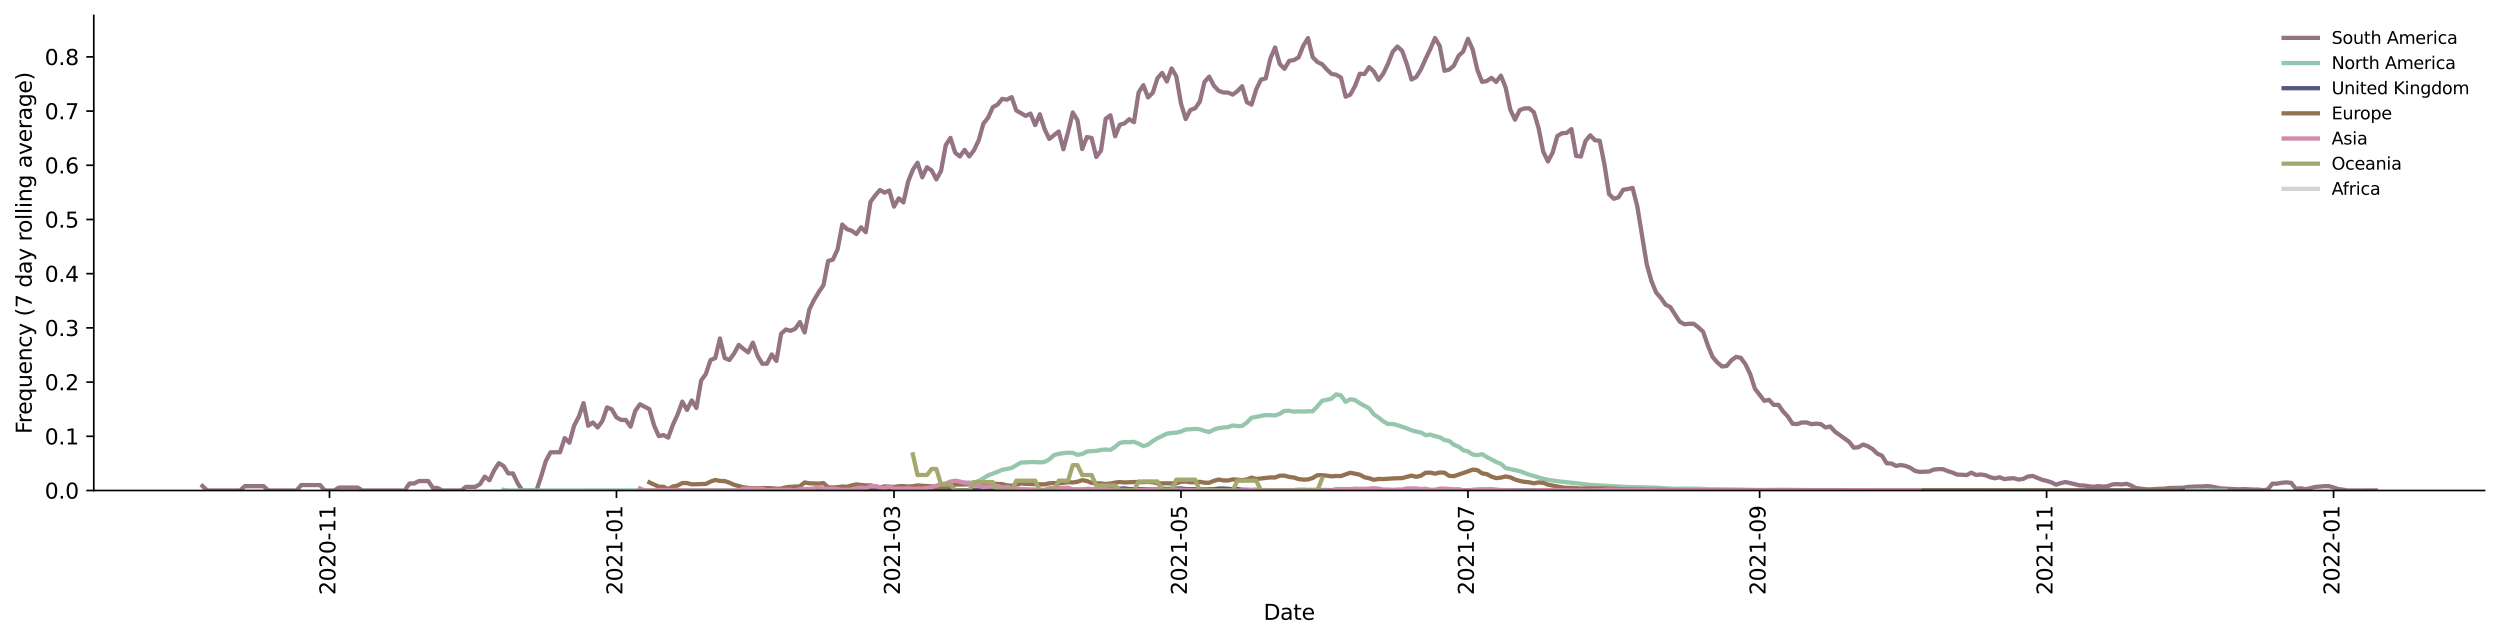 <?xml version="1.0" encoding="utf-8" standalone="no"?>
<!DOCTYPE svg PUBLIC "-//W3C//DTD SVG 1.1//EN"
  "http://www.w3.org/Graphics/SVG/1.1/DTD/svg11.dtd">
<svg xmlns:xlink="http://www.w3.org/1999/xlink" width="1166.981pt" height="298.621pt" viewBox="0 0 1166.981 298.621" xmlns="http://www.w3.org/2000/svg" version="1.1">
 <defs>
  <style type="text/css">*{stroke-linejoin: round; stroke-linecap: butt}</style>
 </defs>
 <g id="figure_1">
  <g id="patch_1">
   <path d="M 0 298.621 
L 1166.981 298.621 
L 1166.981 0 
L 0 0 
z
" style="fill: #ffffff"/>
  </g>
  <g id="axes_1">
   <g id="patch_2">
    <path d="M 43.781 228.96 
L 1159.781 228.96 
L 1159.781 7.2 
L 43.781 7.2 
z
" style="fill: #ffffff"/>
   </g>
   <g id="matplotlib.axis_1">
    <g id="xtick_1">
     <g id="line2d_1">
      <defs>
       <path id="m608a2cc085" d="M 0 0 
L 0 3.5 
" style="stroke: #000000; stroke-width: 0.8"/>
      </defs>
      <g>
       <use xlink:href="#m608a2cc085" x="153.8" y="228.96" style="stroke: #000000; stroke-width: 0.8"/>
      </g>
     </g>
     <g id="text_1">
      <!-- 2020-11 -->
      <g transform="translate(156.56 277.743)rotate(-90)scale(0.1 -0.1)">
       <defs>
        <path id="DejaVuSans-32" d="M 1228 531 
L 3431 531 
L 3431 0 
L 469 0 
L 469 531 
Q 828 903 1448 1529 
Q 2069 2156 2228 2338 
Q 2531 2678 2651 2914 
Q 2772 3150 2772 3378 
Q 2772 3750 2511 3984 
Q 2250 4219 1831 4219 
Q 1534 4219 1204 4116 
Q 875 4013 500 3803 
L 500 4441 
Q 881 4594 1212 4672 
Q 1544 4750 1819 4750 
Q 2544 4750 2975 4387 
Q 3406 4025 3406 3419 
Q 3406 3131 3298 2873 
Q 3191 2616 2906 2266 
Q 2828 2175 2409 1742 
Q 1991 1309 1228 531 
z
" transform="scale(0.016)"/>
        <path id="DejaVuSans-30" d="M 2034 4250 
Q 1547 4250 1301 3770 
Q 1056 3291 1056 2328 
Q 1056 1369 1301 889 
Q 1547 409 2034 409 
Q 2525 409 2770 889 
Q 3016 1369 3016 2328 
Q 3016 3291 2770 3770 
Q 2525 4250 2034 4250 
z
M 2034 4750 
Q 2819 4750 3233 4129 
Q 3647 3509 3647 2328 
Q 3647 1150 3233 529 
Q 2819 -91 2034 -91 
Q 1250 -91 836 529 
Q 422 1150 422 2328 
Q 422 3509 836 4129 
Q 1250 4750 2034 4750 
z
" transform="scale(0.016)"/>
        <path id="DejaVuSans-2d" d="M 313 2009 
L 1997 2009 
L 1997 1497 
L 313 1497 
L 313 2009 
z
" transform="scale(0.016)"/>
        <path id="DejaVuSans-31" d="M 794 531 
L 1825 531 
L 1825 4091 
L 703 3866 
L 703 4441 
L 1819 4666 
L 2450 4666 
L 2450 531 
L 3481 531 
L 3481 0 
L 794 0 
L 794 531 
z
" transform="scale(0.016)"/>
       </defs>
       <use xlink:href="#DejaVuSans-32"/>
       <use xlink:href="#DejaVuSans-30" x="63.623"/>
       <use xlink:href="#DejaVuSans-32" x="127.246"/>
       <use xlink:href="#DejaVuSans-30" x="190.869"/>
       <use xlink:href="#DejaVuSans-2d" x="254.492"/>
       <use xlink:href="#DejaVuSans-31" x="290.576"/>
       <use xlink:href="#DejaVuSans-31" x="354.199"/>
      </g>
     </g>
    </g>
    <g id="xtick_2">
     <g id="line2d_2">
      <g>
       <use xlink:href="#m608a2cc085" x="287.755" y="228.96" style="stroke: #000000; stroke-width: 0.8"/>
      </g>
     </g>
     <g id="text_2">
      <!-- 2021-01 -->
      <g transform="translate(290.515 277.743)rotate(-90)scale(0.1 -0.1)">
       <use xlink:href="#DejaVuSans-32"/>
       <use xlink:href="#DejaVuSans-30" x="63.623"/>
       <use xlink:href="#DejaVuSans-32" x="127.246"/>
       <use xlink:href="#DejaVuSans-31" x="190.869"/>
       <use xlink:href="#DejaVuSans-2d" x="254.492"/>
       <use xlink:href="#DejaVuSans-30" x="290.576"/>
       <use xlink:href="#DejaVuSans-31" x="354.199"/>
      </g>
     </g>
    </g>
    <g id="xtick_3">
     <g id="line2d_3">
      <g>
       <use xlink:href="#m608a2cc085" x="417.318" y="228.96" style="stroke: #000000; stroke-width: 0.8"/>
      </g>
     </g>
     <g id="text_3">
      <!-- 2021-03 -->
      <g transform="translate(420.078 277.743)rotate(-90)scale(0.1 -0.1)">
       <defs>
        <path id="DejaVuSans-33" d="M 2597 2516 
Q 3050 2419 3304 2112 
Q 3559 1806 3559 1356 
Q 3559 666 3084 287 
Q 2609 -91 1734 -91 
Q 1441 -91 1130 -33 
Q 819 25 488 141 
L 488 750 
Q 750 597 1062 519 
Q 1375 441 1716 441 
Q 2309 441 2620 675 
Q 2931 909 2931 1356 
Q 2931 1769 2642 2001 
Q 2353 2234 1838 2234 
L 1294 2234 
L 1294 2753 
L 1863 2753 
Q 2328 2753 2575 2939 
Q 2822 3125 2822 3475 
Q 2822 3834 2567 4026 
Q 2313 4219 1838 4219 
Q 1578 4219 1281 4162 
Q 984 4106 628 3988 
L 628 4550 
Q 988 4650 1302 4700 
Q 1616 4750 1894 4750 
Q 2613 4750 3031 4423 
Q 3450 4097 3450 3541 
Q 3450 3153 3228 2886 
Q 3006 2619 2597 2516 
z
" transform="scale(0.016)"/>
       </defs>
       <use xlink:href="#DejaVuSans-32"/>
       <use xlink:href="#DejaVuSans-30" x="63.623"/>
       <use xlink:href="#DejaVuSans-32" x="127.246"/>
       <use xlink:href="#DejaVuSans-31" x="190.869"/>
       <use xlink:href="#DejaVuSans-2d" x="254.492"/>
       <use xlink:href="#DejaVuSans-30" x="290.576"/>
       <use xlink:href="#DejaVuSans-33" x="354.199"/>
      </g>
     </g>
    </g>
    <g id="xtick_4">
     <g id="line2d_4">
      <g>
       <use xlink:href="#m608a2cc085" x="551.274" y="228.96" style="stroke: #000000; stroke-width: 0.8"/>
      </g>
     </g>
     <g id="text_4">
      <!-- 2021-05 -->
      <g transform="translate(554.033 277.743)rotate(-90)scale(0.1 -0.1)">
       <defs>
        <path id="DejaVuSans-35" d="M 691 4666 
L 3169 4666 
L 3169 4134 
L 1269 4134 
L 1269 2991 
Q 1406 3038 1543 3061 
Q 1681 3084 1819 3084 
Q 2600 3084 3056 2656 
Q 3513 2228 3513 1497 
Q 3513 744 3044 326 
Q 2575 -91 1722 -91 
Q 1428 -91 1123 -41 
Q 819 9 494 109 
L 494 744 
Q 775 591 1075 516 
Q 1375 441 1709 441 
Q 2250 441 2565 725 
Q 2881 1009 2881 1497 
Q 2881 1984 2565 2268 
Q 2250 2553 1709 2553 
Q 1456 2553 1204 2497 
Q 953 2441 691 2322 
L 691 4666 
z
" transform="scale(0.016)"/>
       </defs>
       <use xlink:href="#DejaVuSans-32"/>
       <use xlink:href="#DejaVuSans-30" x="63.623"/>
       <use xlink:href="#DejaVuSans-32" x="127.246"/>
       <use xlink:href="#DejaVuSans-31" x="190.869"/>
       <use xlink:href="#DejaVuSans-2d" x="254.492"/>
       <use xlink:href="#DejaVuSans-30" x="290.576"/>
       <use xlink:href="#DejaVuSans-35" x="354.199"/>
      </g>
     </g>
    </g>
    <g id="xtick_5">
     <g id="line2d_5">
      <g>
       <use xlink:href="#m608a2cc085" x="685.229" y="228.96" style="stroke: #000000; stroke-width: 0.8"/>
      </g>
     </g>
     <g id="text_5">
      <!-- 2021-07 -->
      <g transform="translate(687.988 277.743)rotate(-90)scale(0.1 -0.1)">
       <defs>
        <path id="DejaVuSans-37" d="M 525 4666 
L 3525 4666 
L 3525 4397 
L 1831 0 
L 1172 0 
L 2766 4134 
L 525 4134 
L 525 4666 
z
" transform="scale(0.016)"/>
       </defs>
       <use xlink:href="#DejaVuSans-32"/>
       <use xlink:href="#DejaVuSans-30" x="63.623"/>
       <use xlink:href="#DejaVuSans-32" x="127.246"/>
       <use xlink:href="#DejaVuSans-31" x="190.869"/>
       <use xlink:href="#DejaVuSans-2d" x="254.492"/>
       <use xlink:href="#DejaVuSans-30" x="290.576"/>
       <use xlink:href="#DejaVuSans-37" x="354.199"/>
      </g>
     </g>
    </g>
    <g id="xtick_6">
     <g id="line2d_6">
      <g>
       <use xlink:href="#m608a2cc085" x="821.38" y="228.96" style="stroke: #000000; stroke-width: 0.8"/>
      </g>
     </g>
     <g id="text_6">
      <!-- 2021-09 -->
      <g transform="translate(824.139 277.743)rotate(-90)scale(0.1 -0.1)">
       <defs>
        <path id="DejaVuSans-39" d="M 703 97 
L 703 672 
Q 941 559 1184 500 
Q 1428 441 1663 441 
Q 2288 441 2617 861 
Q 2947 1281 2994 2138 
Q 2813 1869 2534 1725 
Q 2256 1581 1919 1581 
Q 1219 1581 811 2004 
Q 403 2428 403 3163 
Q 403 3881 828 4315 
Q 1253 4750 1959 4750 
Q 2769 4750 3195 4129 
Q 3622 3509 3622 2328 
Q 3622 1225 3098 567 
Q 2575 -91 1691 -91 
Q 1453 -91 1209 -44 
Q 966 3 703 97 
z
M 1959 2075 
Q 2384 2075 2632 2365 
Q 2881 2656 2881 3163 
Q 2881 3666 2632 3958 
Q 2384 4250 1959 4250 
Q 1534 4250 1286 3958 
Q 1038 3666 1038 3163 
Q 1038 2656 1286 2365 
Q 1534 2075 1959 2075 
z
" transform="scale(0.016)"/>
       </defs>
       <use xlink:href="#DejaVuSans-32"/>
       <use xlink:href="#DejaVuSans-30" x="63.623"/>
       <use xlink:href="#DejaVuSans-32" x="127.246"/>
       <use xlink:href="#DejaVuSans-31" x="190.869"/>
       <use xlink:href="#DejaVuSans-2d" x="254.492"/>
       <use xlink:href="#DejaVuSans-30" x="290.576"/>
       <use xlink:href="#DejaVuSans-39" x="354.199"/>
      </g>
     </g>
    </g>
    <g id="xtick_7">
     <g id="line2d_7">
      <g>
       <use xlink:href="#m608a2cc085" x="955.335" y="228.96" style="stroke: #000000; stroke-width: 0.8"/>
      </g>
     </g>
     <g id="text_7">
      <!-- 2021-11 -->
      <g transform="translate(958.094 277.743)rotate(-90)scale(0.1 -0.1)">
       <use xlink:href="#DejaVuSans-32"/>
       <use xlink:href="#DejaVuSans-30" x="63.623"/>
       <use xlink:href="#DejaVuSans-32" x="127.246"/>
       <use xlink:href="#DejaVuSans-31" x="190.869"/>
       <use xlink:href="#DejaVuSans-2d" x="254.492"/>
       <use xlink:href="#DejaVuSans-31" x="290.576"/>
       <use xlink:href="#DejaVuSans-31" x="354.199"/>
      </g>
     </g>
    </g>
    <g id="xtick_8">
     <g id="line2d_8">
      <g>
       <use xlink:href="#m608a2cc085" x="1089.29" y="228.96" style="stroke: #000000; stroke-width: 0.8"/>
      </g>
     </g>
     <g id="text_8">
      <!-- 2022-01 -->
      <g transform="translate(1092.049 277.743)rotate(-90)scale(0.1 -0.1)">
       <use xlink:href="#DejaVuSans-32"/>
       <use xlink:href="#DejaVuSans-30" x="63.623"/>
       <use xlink:href="#DejaVuSans-32" x="127.246"/>
       <use xlink:href="#DejaVuSans-32" x="190.869"/>
       <use xlink:href="#DejaVuSans-2d" x="254.492"/>
       <use xlink:href="#DejaVuSans-30" x="290.576"/>
       <use xlink:href="#DejaVuSans-31" x="354.199"/>
      </g>
     </g>
    </g>
    <g id="text_9">
     <!-- Date -->
     <g transform="translate(589.83 289.341)scale(0.1 -0.1)">
      <defs>
       <path id="DejaVuSans-44" d="M 1259 4147 
L 1259 519 
L 2022 519 
Q 2988 519 3436 956 
Q 3884 1394 3884 2338 
Q 3884 3275 3436 3711 
Q 2988 4147 2022 4147 
L 1259 4147 
z
M 628 4666 
L 1925 4666 
Q 3281 4666 3915 4102 
Q 4550 3538 4550 2338 
Q 4550 1131 3912 565 
Q 3275 0 1925 0 
L 628 0 
L 628 4666 
z
" transform="scale(0.016)"/>
       <path id="DejaVuSans-61" d="M 2194 1759 
Q 1497 1759 1228 1600 
Q 959 1441 959 1056 
Q 959 750 1161 570 
Q 1363 391 1709 391 
Q 2188 391 2477 730 
Q 2766 1069 2766 1631 
L 2766 1759 
L 2194 1759 
z
M 3341 1997 
L 3341 0 
L 2766 0 
L 2766 531 
Q 2569 213 2275 61 
Q 1981 -91 1556 -91 
Q 1019 -91 701 211 
Q 384 513 384 1019 
Q 384 1609 779 1909 
Q 1175 2209 1959 2209 
L 2766 2209 
L 2766 2266 
Q 2766 2663 2505 2880 
Q 2244 3097 1772 3097 
Q 1472 3097 1187 3025 
Q 903 2953 641 2809 
L 641 3341 
Q 956 3463 1253 3523 
Q 1550 3584 1831 3584 
Q 2591 3584 2966 3190 
Q 3341 2797 3341 1997 
z
" transform="scale(0.016)"/>
       <path id="DejaVuSans-74" d="M 1172 4494 
L 1172 3500 
L 2356 3500 
L 2356 3053 
L 1172 3053 
L 1172 1153 
Q 1172 725 1289 603 
Q 1406 481 1766 481 
L 2356 481 
L 2356 0 
L 1766 0 
Q 1100 0 847 248 
Q 594 497 594 1153 
L 594 3053 
L 172 3053 
L 172 3500 
L 594 3500 
L 594 4494 
L 1172 4494 
z
" transform="scale(0.016)"/>
       <path id="DejaVuSans-65" d="M 3597 1894 
L 3597 1613 
L 953 1613 
Q 991 1019 1311 708 
Q 1631 397 2203 397 
Q 2534 397 2845 478 
Q 3156 559 3463 722 
L 3463 178 
Q 3153 47 2828 -22 
Q 2503 -91 2169 -91 
Q 1331 -91 842 396 
Q 353 884 353 1716 
Q 353 2575 817 3079 
Q 1281 3584 2069 3584 
Q 2775 3584 3186 3129 
Q 3597 2675 3597 1894 
z
M 3022 2063 
Q 3016 2534 2758 2815 
Q 2500 3097 2075 3097 
Q 1594 3097 1305 2825 
Q 1016 2553 972 2059 
L 3022 2063 
z
" transform="scale(0.016)"/>
      </defs>
      <use xlink:href="#DejaVuSans-44"/>
      <use xlink:href="#DejaVuSans-61" x="77.002"/>
      <use xlink:href="#DejaVuSans-74" x="138.281"/>
      <use xlink:href="#DejaVuSans-65" x="177.49"/>
     </g>
    </g>
   </g>
   <g id="matplotlib.axis_2">
    <g id="ytick_1">
     <g id="line2d_9">
      <defs>
       <path id="m813e0d3fd2" d="M 0 0 
L -3.5 0 
" style="stroke: #000000; stroke-width: 0.8"/>
      </defs>
      <g>
       <use xlink:href="#m813e0d3fd2" x="43.781" y="228.96" style="stroke: #000000; stroke-width: 0.8"/>
      </g>
     </g>
     <g id="text_10">
      <!-- 0.0 -->
      <g transform="translate(20.878 232.759)scale(0.1 -0.1)">
       <defs>
        <path id="DejaVuSans-2e" d="M 684 794 
L 1344 794 
L 1344 0 
L 684 0 
L 684 794 
z
" transform="scale(0.016)"/>
       </defs>
       <use xlink:href="#DejaVuSans-30"/>
       <use xlink:href="#DejaVuSans-2e" x="63.623"/>
       <use xlink:href="#DejaVuSans-30" x="95.41"/>
      </g>
     </g>
    </g>
    <g id="ytick_2">
     <g id="line2d_10">
      <g>
       <use xlink:href="#m813e0d3fd2" x="43.781" y="203.658" style="stroke: #000000; stroke-width: 0.8"/>
      </g>
     </g>
     <g id="text_11">
      <!-- 0.1 -->
      <g transform="translate(20.878 207.458)scale(0.1 -0.1)">
       <use xlink:href="#DejaVuSans-30"/>
       <use xlink:href="#DejaVuSans-2e" x="63.623"/>
       <use xlink:href="#DejaVuSans-31" x="95.41"/>
      </g>
     </g>
    </g>
    <g id="ytick_3">
     <g id="line2d_11">
      <g>
       <use xlink:href="#m813e0d3fd2" x="43.781" y="178.357" style="stroke: #000000; stroke-width: 0.8"/>
      </g>
     </g>
     <g id="text_12">
      <!-- 0.2 -->
      <g transform="translate(20.878 182.156)scale(0.1 -0.1)">
       <use xlink:href="#DejaVuSans-30"/>
       <use xlink:href="#DejaVuSans-2e" x="63.623"/>
       <use xlink:href="#DejaVuSans-32" x="95.41"/>
      </g>
     </g>
    </g>
    <g id="ytick_4">
     <g id="line2d_12">
      <g>
       <use xlink:href="#m813e0d3fd2" x="43.781" y="153.055" style="stroke: #000000; stroke-width: 0.8"/>
      </g>
     </g>
     <g id="text_13">
      <!-- 0.3 -->
      <g transform="translate(20.878 156.854)scale(0.1 -0.1)">
       <use xlink:href="#DejaVuSans-30"/>
       <use xlink:href="#DejaVuSans-2e" x="63.623"/>
       <use xlink:href="#DejaVuSans-33" x="95.41"/>
      </g>
     </g>
    </g>
    <g id="ytick_5">
     <g id="line2d_13">
      <g>
       <use xlink:href="#m813e0d3fd2" x="43.781" y="127.754" style="stroke: #000000; stroke-width: 0.8"/>
      </g>
     </g>
     <g id="text_14">
      <!-- 0.4 -->
      <g transform="translate(20.878 131.553)scale(0.1 -0.1)">
       <defs>
        <path id="DejaVuSans-34" d="M 2419 4116 
L 825 1625 
L 2419 1625 
L 2419 4116 
z
M 2253 4666 
L 3047 4666 
L 3047 1625 
L 3713 1625 
L 3713 1100 
L 3047 1100 
L 3047 0 
L 2419 0 
L 2419 1100 
L 313 1100 
L 313 1709 
L 2253 4666 
z
" transform="scale(0.016)"/>
       </defs>
       <use xlink:href="#DejaVuSans-30"/>
       <use xlink:href="#DejaVuSans-2e" x="63.623"/>
       <use xlink:href="#DejaVuSans-34" x="95.41"/>
      </g>
     </g>
    </g>
    <g id="ytick_6">
     <g id="line2d_14">
      <g>
       <use xlink:href="#m813e0d3fd2" x="43.781" y="102.452" style="stroke: #000000; stroke-width: 0.8"/>
      </g>
     </g>
     <g id="text_15">
      <!-- 0.5 -->
      <g transform="translate(20.878 106.251)scale(0.1 -0.1)">
       <use xlink:href="#DejaVuSans-30"/>
       <use xlink:href="#DejaVuSans-2e" x="63.623"/>
       <use xlink:href="#DejaVuSans-35" x="95.41"/>
      </g>
     </g>
    </g>
    <g id="ytick_7">
     <g id="line2d_15">
      <g>
       <use xlink:href="#m813e0d3fd2" x="43.781" y="77.15" style="stroke: #000000; stroke-width: 0.8"/>
      </g>
     </g>
     <g id="text_16">
      <!-- 0.6 -->
      <g transform="translate(20.878 80.95)scale(0.1 -0.1)">
       <defs>
        <path id="DejaVuSans-36" d="M 2113 2584 
Q 1688 2584 1439 2293 
Q 1191 2003 1191 1497 
Q 1191 994 1439 701 
Q 1688 409 2113 409 
Q 2538 409 2786 701 
Q 3034 994 3034 1497 
Q 3034 2003 2786 2293 
Q 2538 2584 2113 2584 
z
M 3366 4563 
L 3366 3988 
Q 3128 4100 2886 4159 
Q 2644 4219 2406 4219 
Q 1781 4219 1451 3797 
Q 1122 3375 1075 2522 
Q 1259 2794 1537 2939 
Q 1816 3084 2150 3084 
Q 2853 3084 3261 2657 
Q 3669 2231 3669 1497 
Q 3669 778 3244 343 
Q 2819 -91 2113 -91 
Q 1303 -91 875 529 
Q 447 1150 447 2328 
Q 447 3434 972 4092 
Q 1497 4750 2381 4750 
Q 2619 4750 2861 4703 
Q 3103 4656 3366 4563 
z
" transform="scale(0.016)"/>
       </defs>
       <use xlink:href="#DejaVuSans-30"/>
       <use xlink:href="#DejaVuSans-2e" x="63.623"/>
       <use xlink:href="#DejaVuSans-36" x="95.41"/>
      </g>
     </g>
    </g>
    <g id="ytick_8">
     <g id="line2d_16">
      <g>
       <use xlink:href="#m813e0d3fd2" x="43.781" y="51.849" style="stroke: #000000; stroke-width: 0.8"/>
      </g>
     </g>
     <g id="text_17">
      <!-- 0.7 -->
      <g transform="translate(20.878 55.648)scale(0.1 -0.1)">
       <use xlink:href="#DejaVuSans-30"/>
       <use xlink:href="#DejaVuSans-2e" x="63.623"/>
       <use xlink:href="#DejaVuSans-37" x="95.41"/>
      </g>
     </g>
    </g>
    <g id="ytick_9">
     <g id="line2d_17">
      <g>
       <use xlink:href="#m813e0d3fd2" x="43.781" y="26.547" style="stroke: #000000; stroke-width: 0.8"/>
      </g>
     </g>
     <g id="text_18">
      <!-- 0.8 -->
      <g transform="translate(20.878 30.346)scale(0.1 -0.1)">
       <defs>
        <path id="DejaVuSans-38" d="M 2034 2216 
Q 1584 2216 1326 1975 
Q 1069 1734 1069 1313 
Q 1069 891 1326 650 
Q 1584 409 2034 409 
Q 2484 409 2743 651 
Q 3003 894 3003 1313 
Q 3003 1734 2745 1975 
Q 2488 2216 2034 2216 
z
M 1403 2484 
Q 997 2584 770 2862 
Q 544 3141 544 3541 
Q 544 4100 942 4425 
Q 1341 4750 2034 4750 
Q 2731 4750 3128 4425 
Q 3525 4100 3525 3541 
Q 3525 3141 3298 2862 
Q 3072 2584 2669 2484 
Q 3125 2378 3379 2068 
Q 3634 1759 3634 1313 
Q 3634 634 3220 271 
Q 2806 -91 2034 -91 
Q 1263 -91 848 271 
Q 434 634 434 1313 
Q 434 1759 690 2068 
Q 947 2378 1403 2484 
z
M 1172 3481 
Q 1172 3119 1398 2916 
Q 1625 2713 2034 2713 
Q 2441 2713 2670 2916 
Q 2900 3119 2900 3481 
Q 2900 3844 2670 4047 
Q 2441 4250 2034 4250 
Q 1625 4250 1398 4047 
Q 1172 3844 1172 3481 
z
" transform="scale(0.016)"/>
       </defs>
       <use xlink:href="#DejaVuSans-30"/>
       <use xlink:href="#DejaVuSans-2e" x="63.623"/>
       <use xlink:href="#DejaVuSans-38" x="95.41"/>
      </g>
     </g>
    </g>
    <g id="text_19">
     <!-- Frequency (7 day rolling average) -->
     <g transform="translate(14.798 202.529)rotate(-90)scale(0.1 -0.1)">
      <defs>
       <path id="DejaVuSans-46" d="M 628 4666 
L 3309 4666 
L 3309 4134 
L 1259 4134 
L 1259 2759 
L 3109 2759 
L 3109 2228 
L 1259 2228 
L 1259 0 
L 628 0 
L 628 4666 
z
" transform="scale(0.016)"/>
       <path id="DejaVuSans-72" d="M 2631 2963 
Q 2534 3019 2420 3045 
Q 2306 3072 2169 3072 
Q 1681 3072 1420 2755 
Q 1159 2438 1159 1844 
L 1159 0 
L 581 0 
L 581 3500 
L 1159 3500 
L 1159 2956 
Q 1341 3275 1631 3429 
Q 1922 3584 2338 3584 
Q 2397 3584 2469 3576 
Q 2541 3569 2628 3553 
L 2631 2963 
z
" transform="scale(0.016)"/>
       <path id="DejaVuSans-71" d="M 947 1747 
Q 947 1113 1208 752 
Q 1469 391 1925 391 
Q 2381 391 2643 752 
Q 2906 1113 2906 1747 
Q 2906 2381 2643 2742 
Q 2381 3103 1925 3103 
Q 1469 3103 1208 2742 
Q 947 2381 947 1747 
z
M 2906 525 
Q 2725 213 2448 61 
Q 2172 -91 1784 -91 
Q 1150 -91 751 415 
Q 353 922 353 1747 
Q 353 2572 751 3078 
Q 1150 3584 1784 3584 
Q 2172 3584 2448 3432 
Q 2725 3281 2906 2969 
L 2906 3500 
L 3481 3500 
L 3481 -1331 
L 2906 -1331 
L 2906 525 
z
" transform="scale(0.016)"/>
       <path id="DejaVuSans-75" d="M 544 1381 
L 544 3500 
L 1119 3500 
L 1119 1403 
Q 1119 906 1312 657 
Q 1506 409 1894 409 
Q 2359 409 2629 706 
Q 2900 1003 2900 1516 
L 2900 3500 
L 3475 3500 
L 3475 0 
L 2900 0 
L 2900 538 
Q 2691 219 2414 64 
Q 2138 -91 1772 -91 
Q 1169 -91 856 284 
Q 544 659 544 1381 
z
M 1991 3584 
L 1991 3584 
z
" transform="scale(0.016)"/>
       <path id="DejaVuSans-6e" d="M 3513 2113 
L 3513 0 
L 2938 0 
L 2938 2094 
Q 2938 2591 2744 2837 
Q 2550 3084 2163 3084 
Q 1697 3084 1428 2787 
Q 1159 2491 1159 1978 
L 1159 0 
L 581 0 
L 581 3500 
L 1159 3500 
L 1159 2956 
Q 1366 3272 1645 3428 
Q 1925 3584 2291 3584 
Q 2894 3584 3203 3211 
Q 3513 2838 3513 2113 
z
" transform="scale(0.016)"/>
       <path id="DejaVuSans-63" d="M 3122 3366 
L 3122 2828 
Q 2878 2963 2633 3030 
Q 2388 3097 2138 3097 
Q 1578 3097 1268 2742 
Q 959 2388 959 1747 
Q 959 1106 1268 751 
Q 1578 397 2138 397 
Q 2388 397 2633 464 
Q 2878 531 3122 666 
L 3122 134 
Q 2881 22 2623 -34 
Q 2366 -91 2075 -91 
Q 1284 -91 818 406 
Q 353 903 353 1747 
Q 353 2603 823 3093 
Q 1294 3584 2113 3584 
Q 2378 3584 2631 3529 
Q 2884 3475 3122 3366 
z
" transform="scale(0.016)"/>
       <path id="DejaVuSans-79" d="M 2059 -325 
Q 1816 -950 1584 -1140 
Q 1353 -1331 966 -1331 
L 506 -1331 
L 506 -850 
L 844 -850 
Q 1081 -850 1212 -737 
Q 1344 -625 1503 -206 
L 1606 56 
L 191 3500 
L 800 3500 
L 1894 763 
L 2988 3500 
L 3597 3500 
L 2059 -325 
z
" transform="scale(0.016)"/>
       <path id="DejaVuSans-20" transform="scale(0.016)"/>
       <path id="DejaVuSans-28" d="M 1984 4856 
Q 1566 4138 1362 3434 
Q 1159 2731 1159 2009 
Q 1159 1288 1364 580 
Q 1569 -128 1984 -844 
L 1484 -844 
Q 1016 -109 783 600 
Q 550 1309 550 2009 
Q 550 2706 781 3412 
Q 1013 4119 1484 4856 
L 1984 4856 
z
" transform="scale(0.016)"/>
       <path id="DejaVuSans-64" d="M 2906 2969 
L 2906 4863 
L 3481 4863 
L 3481 0 
L 2906 0 
L 2906 525 
Q 2725 213 2448 61 
Q 2172 -91 1784 -91 
Q 1150 -91 751 415 
Q 353 922 353 1747 
Q 353 2572 751 3078 
Q 1150 3584 1784 3584 
Q 2172 3584 2448 3432 
Q 2725 3281 2906 2969 
z
M 947 1747 
Q 947 1113 1208 752 
Q 1469 391 1925 391 
Q 2381 391 2643 752 
Q 2906 1113 2906 1747 
Q 2906 2381 2643 2742 
Q 2381 3103 1925 3103 
Q 1469 3103 1208 2742 
Q 947 2381 947 1747 
z
" transform="scale(0.016)"/>
       <path id="DejaVuSans-6f" d="M 1959 3097 
Q 1497 3097 1228 2736 
Q 959 2375 959 1747 
Q 959 1119 1226 758 
Q 1494 397 1959 397 
Q 2419 397 2687 759 
Q 2956 1122 2956 1747 
Q 2956 2369 2687 2733 
Q 2419 3097 1959 3097 
z
M 1959 3584 
Q 2709 3584 3137 3096 
Q 3566 2609 3566 1747 
Q 3566 888 3137 398 
Q 2709 -91 1959 -91 
Q 1206 -91 779 398 
Q 353 888 353 1747 
Q 353 2609 779 3096 
Q 1206 3584 1959 3584 
z
" transform="scale(0.016)"/>
       <path id="DejaVuSans-6c" d="M 603 4863 
L 1178 4863 
L 1178 0 
L 603 0 
L 603 4863 
z
" transform="scale(0.016)"/>
       <path id="DejaVuSans-69" d="M 603 3500 
L 1178 3500 
L 1178 0 
L 603 0 
L 603 3500 
z
M 603 4863 
L 1178 4863 
L 1178 4134 
L 603 4134 
L 603 4863 
z
" transform="scale(0.016)"/>
       <path id="DejaVuSans-67" d="M 2906 1791 
Q 2906 2416 2648 2759 
Q 2391 3103 1925 3103 
Q 1463 3103 1205 2759 
Q 947 2416 947 1791 
Q 947 1169 1205 825 
Q 1463 481 1925 481 
Q 2391 481 2648 825 
Q 2906 1169 2906 1791 
z
M 3481 434 
Q 3481 -459 3084 -895 
Q 2688 -1331 1869 -1331 
Q 1566 -1331 1297 -1286 
Q 1028 -1241 775 -1147 
L 775 -588 
Q 1028 -725 1275 -790 
Q 1522 -856 1778 -856 
Q 2344 -856 2625 -561 
Q 2906 -266 2906 331 
L 2906 616 
Q 2728 306 2450 153 
Q 2172 0 1784 0 
Q 1141 0 747 490 
Q 353 981 353 1791 
Q 353 2603 747 3093 
Q 1141 3584 1784 3584 
Q 2172 3584 2450 3431 
Q 2728 3278 2906 2969 
L 2906 3500 
L 3481 3500 
L 3481 434 
z
" transform="scale(0.016)"/>
       <path id="DejaVuSans-76" d="M 191 3500 
L 800 3500 
L 1894 563 
L 2988 3500 
L 3597 3500 
L 2284 0 
L 1503 0 
L 191 3500 
z
" transform="scale(0.016)"/>
       <path id="DejaVuSans-29" d="M 513 4856 
L 1013 4856 
Q 1481 4119 1714 3412 
Q 1947 2706 1947 2009 
Q 1947 1309 1714 600 
Q 1481 -109 1013 -844 
L 513 -844 
Q 928 -128 1133 580 
Q 1338 1288 1338 2009 
Q 1338 2731 1133 3434 
Q 928 4138 513 4856 
z
" transform="scale(0.016)"/>
      </defs>
      <use xlink:href="#DejaVuSans-46"/>
      <use xlink:href="#DejaVuSans-72" x="50.27"/>
      <use xlink:href="#DejaVuSans-65" x="89.133"/>
      <use xlink:href="#DejaVuSans-71" x="150.656"/>
      <use xlink:href="#DejaVuSans-75" x="214.133"/>
      <use xlink:href="#DejaVuSans-65" x="277.512"/>
      <use xlink:href="#DejaVuSans-6e" x="339.035"/>
      <use xlink:href="#DejaVuSans-63" x="402.414"/>
      <use xlink:href="#DejaVuSans-79" x="457.395"/>
      <use xlink:href="#DejaVuSans-20" x="516.574"/>
      <use xlink:href="#DejaVuSans-28" x="548.361"/>
      <use xlink:href="#DejaVuSans-37" x="587.375"/>
      <use xlink:href="#DejaVuSans-20" x="650.998"/>
      <use xlink:href="#DejaVuSans-64" x="682.785"/>
      <use xlink:href="#DejaVuSans-61" x="746.262"/>
      <use xlink:href="#DejaVuSans-79" x="807.541"/>
      <use xlink:href="#DejaVuSans-20" x="866.721"/>
      <use xlink:href="#DejaVuSans-72" x="898.508"/>
      <use xlink:href="#DejaVuSans-6f" x="937.371"/>
      <use xlink:href="#DejaVuSans-6c" x="998.553"/>
      <use xlink:href="#DejaVuSans-6c" x="1026.336"/>
      <use xlink:href="#DejaVuSans-69" x="1054.119"/>
      <use xlink:href="#DejaVuSans-6e" x="1081.902"/>
      <use xlink:href="#DejaVuSans-67" x="1145.281"/>
      <use xlink:href="#DejaVuSans-20" x="1208.758"/>
      <use xlink:href="#DejaVuSans-61" x="1240.545"/>
      <use xlink:href="#DejaVuSans-76" x="1301.824"/>
      <use xlink:href="#DejaVuSans-65" x="1361.004"/>
      <use xlink:href="#DejaVuSans-72" x="1422.527"/>
      <use xlink:href="#DejaVuSans-61" x="1463.641"/>
      <use xlink:href="#DejaVuSans-67" x="1524.92"/>
      <use xlink:href="#DejaVuSans-65" x="1588.396"/>
      <use xlink:href="#DejaVuSans-29" x="1649.92"/>
     </g>
    </g>
   </g>
   <g id="line2d_18">
    <path d="M 94.509 226.852 
L 96.705 228.96 
L 112.076 228.96 
L 114.272 226.936 
L 123.056 226.936 
L 125.252 228.96 
L 138.428 228.96 
L 140.624 226.43 
L 149.408 226.43 
L 151.604 228.96 
L 155.996 228.96 
L 158.192 227.592 
L 166.976 227.592 
L 169.172 228.96 
L 188.936 228.96 
L 191.132 225.695 
L 193.328 225.695 
L 195.524 224.545 
L 199.916 224.545 
L 202.112 227.81 
L 204.308 227.81 
L 206.504 228.96 
L 215.288 228.96 
L 217.484 227.273 
L 221.876 227.273 
L 224.072 225.976 
L 226.268 222.486 
L 228.464 224.173 
L 230.66 219.572 
L 232.856 216.199 
L 235.052 217.496 
L 237.248 220.986 
L 239.444 220.986 
L 241.64 225.586 
L 243.836 228.96 
L 250.424 228.96 
L 252.62 222.36 
L 254.815 215.131 
L 257.011 211.114 
L 261.403 211.114 
L 263.599 204.48 
L 265.795 206.649 
L 267.991 198.704 
L 270.187 194.487 
L 272.383 188.162 
L 274.579 198.733 
L 276.775 197.193 
L 278.971 199.539 
L 281.167 196.527 
L 283.363 190.202 
L 285.559 191.058 
L 287.755 194.847 
L 289.951 196.028 
L 292.147 196.028 
L 294.343 199.159 
L 296.539 191.766 
L 298.735 188.71 
L 303.127 191.015 
L 305.323 198.588 
L 307.519 203.571 
L 309.715 203.113 
L 311.911 204.269 
L 314.107 198.263 
L 316.303 193.502 
L 318.499 187.485 
L 320.695 191.372 
L 322.891 186.922 
L 325.087 190.431 
L 327.283 177.613 
L 329.479 174.575 
L 331.675 168.083 
L 333.871 167.164 
L 336.067 157.992 
L 338.263 167.098 
L 340.459 168.05 
L 342.655 165.019 
L 344.851 160.979 
L 347.047 162.876 
L 349.243 164.494 
L 351.439 159.947 
L 353.635 166.11 
L 355.831 169.773 
L 358.027 169.773 
L 360.223 165.454 
L 362.419 168.482 
L 364.615 155.806 
L 366.811 153.797 
L 369.007 154.429 
L 371.203 153.474 
L 373.399 150.337 
L 375.595 155.201 
L 377.791 144.453 
L 379.987 140.012 
L 382.183 136.376 
L 384.379 133.112 
L 386.575 121.818 
L 388.771 121.18 
L 390.967 116.437 
L 393.163 104.799 
L 395.359 106.987 
L 397.555 107.689 
L 399.751 109.238 
L 401.947 106.106 
L 404.143 108.389 
L 406.339 94.24 
L 408.534 91.239 
L 410.73 88.717 
L 412.926 89.911 
L 415.122 88.941 
L 417.318 96.459 
L 419.514 92.577 
L 421.71 94.468 
L 423.906 84.779 
L 426.102 79.27 
L 428.298 75.974 
L 430.494 82.743 
L 432.69 78.09 
L 434.886 79.539 
L 437.082 83.735 
L 439.278 79.755 
L 441.474 67.723 
L 443.67 64.374 
L 445.866 71.26 
L 448.062 73.037 
L 450.258 69.98 
L 452.454 73.024 
L 454.65 70.13 
L 456.846 65.485 
L 459.042 57.697 
L 461.238 54.922 
L 463.434 50.031 
L 465.63 48.825 
L 467.826 46.154 
L 470.022 46.523 
L 472.218 45.34 
L 474.414 51.577 
L 478.806 54.096 
L 481.002 53.019 
L 483.198 58.392 
L 485.394 53.337 
L 487.59 60.22 
L 489.786 64.85 
L 494.178 61.37 
L 496.374 69.673 
L 498.57 61.618 
L 500.766 52.486 
L 502.962 56.148 
L 505.158 69.58 
L 507.354 63.975 
L 509.55 64.396 
L 511.746 73.271 
L 513.942 70.254 
L 516.138 55.43 
L 518.334 53.835 
L 520.53 63.614 
L 522.726 58.243 
L 524.922 57.587 
L 527.118 55.651 
L 529.314 57.048 
L 531.51 43.127 
L 533.706 39.761 
L 535.902 45.489 
L 538.098 43.314 
L 540.294 36.492 
L 542.49 34.043 
L 544.686 38.047 
L 546.882 31.955 
L 549.078 35.583 
L 551.274 48.344 
L 553.47 55.55 
L 555.666 51.327 
L 557.862 50.557 
L 560.058 47.46 
L 562.254 38.221 
L 564.449 35.77 
L 566.645 40.022 
L 568.841 42.366 
L 571.037 43.169 
L 573.233 43.222 
L 575.429 44.162 
L 577.625 42.538 
L 579.821 40.257 
L 582.017 47.706 
L 584.213 48.837 
L 586.409 41.654 
L 588.605 37.156 
L 590.801 36.618 
L 592.997 27.323 
L 595.193 22.176 
L 597.389 29.898 
L 599.585 32.133 
L 601.781 28.42 
L 603.977 28.035 
L 606.173 26.777 
L 608.369 21.333 
L 610.565 17.776 
L 612.761 26.701 
L 614.957 28.944 
L 617.153 29.976 
L 619.349 32.424 
L 621.545 34.477 
L 623.741 34.902 
L 625.937 36.24 
L 628.133 45.15 
L 630.329 44.158 
L 632.525 40.122 
L 634.721 34.434 
L 636.917 34.569 
L 639.113 31.318 
L 641.309 33.411 
L 643.505 37.292 
L 645.701 34.388 
L 647.897 29.783 
L 650.093 24.166 
L 652.289 21.736 
L 654.485 23.662 
L 656.681 29.806 
L 658.877 37.114 
L 661.073 35.97 
L 663.269 32.372 
L 665.465 27.465 
L 667.661 22.885 
L 669.857 17.76 
L 672.053 21.49 
L 674.249 33.031 
L 676.445 32.512 
L 678.641 30.657 
L 680.837 26.104 
L 683.033 24.027 
L 685.229 18.105 
L 687.425 23.083 
L 689.621 32.629 
L 691.817 38.206 
L 694.013 37.843 
L 696.209 36.335 
L 698.405 38.256 
L 700.601 35.317 
L 702.797 40.76 
L 704.993 51.155 
L 707.189 55.875 
L 709.385 51.404 
L 711.581 50.602 
L 713.777 50.53 
L 715.973 52.367 
L 718.168 59.647 
L 720.364 70.746 
L 722.56 75.367 
L 724.756 71.249 
L 726.952 63.467 
L 729.148 62.189 
L 731.344 62.055 
L 733.54 60.259 
L 735.736 72.798 
L 737.932 73.065 
L 740.128 65.757 
L 742.324 63.162 
L 744.52 65.478 
L 746.716 65.691 
L 748.912 76.604 
L 751.108 90.609 
L 753.304 92.788 
L 755.5 92.098 
L 757.696 88.553 
L 759.892 88.248 
L 762.088 87.714 
L 764.284 96.376 
L 768.676 123.306 
L 770.872 131.161 
L 773.068 136.547 
L 775.264 139.044 
L 777.46 142.22 
L 779.656 143.311 
L 784.048 150.141 
L 786.244 151.36 
L 788.44 151.131 
L 790.636 151.135 
L 792.832 152.854 
L 795.028 154.873 
L 797.224 161.287 
L 799.42 166.592 
L 801.616 169.182 
L 803.812 171.058 
L 806.008 170.821 
L 808.204 168.199 
L 810.4 166.591 
L 812.596 167.05 
L 814.792 170.076 
L 816.988 174.644 
L 819.184 181.47 
L 823.576 187.109 
L 825.772 186.658 
L 827.968 188.993 
L 830.164 188.964 
L 832.36 192.109 
L 834.556 194.439 
L 836.752 197.812 
L 838.948 197.946 
L 841.144 197.192 
L 843.34 197.194 
L 845.536 198 
L 847.732 197.756 
L 849.928 197.959 
L 852.124 199.528 
L 854.32 199.075 
L 856.516 201.462 
L 863.104 206.179 
L 865.3 208.975 
L 867.496 208.758 
L 869.692 207.518 
L 871.888 208.293 
L 874.083 209.623 
L 876.279 211.731 
L 878.475 212.697 
L 880.671 216.258 
L 882.867 216.365 
L 885.063 217.468 
L 887.259 217.079 
L 889.455 217.464 
L 891.651 218.317 
L 893.847 219.781 
L 896.043 220.283 
L 900.435 220.116 
L 902.631 219.202 
L 904.827 218.982 
L 907.023 219.01 
L 909.219 219.916 
L 911.415 220.585 
L 913.611 221.548 
L 915.807 221.6 
L 918.003 221.779 
L 920.199 220.603 
L 922.395 221.724 
L 924.591 221.481 
L 926.787 221.819 
L 928.983 222.742 
L 931.179 223.278 
L 933.375 222.771 
L 935.571 223.628 
L 937.767 223.367 
L 939.963 223.22 
L 942.159 223.842 
L 944.355 223.569 
L 946.551 222.484 
L 948.747 222.147 
L 953.139 223.936 
L 955.335 224.448 
L 957.531 225.145 
L 959.727 226.236 
L 961.923 225.517 
L 964.119 225.014 
L 968.511 226.004 
L 970.707 226.563 
L 972.903 226.645 
L 975.099 227.017 
L 977.295 227.222 
L 979.491 226.904 
L 981.687 227.159 
L 983.883 226.95 
L 986.079 226.122 
L 988.275 225.984 
L 990.471 226.142 
L 992.667 225.818 
L 994.863 226.665 
L 997.059 227.825 
L 1001.451 228.387 
L 1003.647 228.445 
L 1008.039 228.129 
L 1010.235 228.129 
L 1012.431 227.804 
L 1019.019 227.686 
L 1021.215 227.304 
L 1025.607 227.079 
L 1027.803 227.096 
L 1029.998 226.899 
L 1032.194 227.092 
L 1036.586 227.987 
L 1045.37 228.434 
L 1047.566 228.298 
L 1051.958 228.544 
L 1054.154 228.544 
L 1056.35 228.824 
L 1058.546 228.522 
L 1060.742 225.762 
L 1062.938 225.762 
L 1065.134 225.356 
L 1067.33 225.175 
L 1069.526 225.412 
L 1071.722 228.172 
L 1073.918 227.929 
L 1076.114 228.335 
L 1078.31 227.942 
L 1080.506 227.33 
L 1084.898 226.938 
L 1087.094 226.938 
L 1089.29 227.512 
L 1091.486 228.324 
L 1093.682 228.557 
L 1095.878 228.96 
L 1109.054 228.918 
L 1109.054 228.918 
" clip-path="url(#p7e1a9cc786)" style="fill: none; stroke: #947383; stroke-width: 2; stroke-linecap: square"/>
   </g>
   <g id="line2d_19">
    <path d="M 235.052 228.636 
L 237.248 228.96 
L 369.007 228.861 
L 375.595 228.803 
L 404.143 228.685 
L 406.339 228.507 
L 417.318 228.411 
L 421.71 228.039 
L 423.906 227.935 
L 426.102 227.689 
L 437.082 227.306 
L 443.67 225.735 
L 445.866 225.608 
L 448.062 225.311 
L 454.65 225.234 
L 456.846 224.525 
L 459.042 223.267 
L 461.238 221.876 
L 465.63 220.259 
L 467.826 219.273 
L 470.022 218.926 
L 472.218 218.413 
L 476.61 215.882 
L 478.806 215.857 
L 481.002 215.686 
L 483.198 215.672 
L 485.394 215.845 
L 487.59 215.636 
L 489.786 214.463 
L 491.982 212.467 
L 494.178 211.872 
L 496.374 211.525 
L 498.57 211.309 
L 500.766 211.378 
L 502.962 212.338 
L 505.158 211.909 
L 507.354 210.804 
L 509.55 210.572 
L 511.746 210.474 
L 513.942 210.016 
L 516.138 209.833 
L 518.334 209.995 
L 520.53 208.598 
L 522.726 206.714 
L 524.922 206.348 
L 527.118 206.449 
L 529.314 206.215 
L 531.51 207.108 
L 533.706 208.262 
L 535.902 207.556 
L 538.098 205.895 
L 540.294 204.554 
L 544.686 202.452 
L 546.882 202.091 
L 549.078 201.942 
L 551.274 201.464 
L 553.47 200.49 
L 557.862 200.209 
L 560.058 200.379 
L 562.254 201.136 
L 564.449 201.643 
L 566.645 200.541 
L 568.841 199.828 
L 573.233 199.366 
L 575.429 198.596 
L 577.625 198.915 
L 579.821 198.823 
L 582.017 197.239 
L 584.213 194.995 
L 588.605 194.157 
L 590.801 193.719 
L 595.193 193.902 
L 597.389 193.161 
L 599.585 191.809 
L 601.781 191.744 
L 603.977 192.142 
L 606.173 192.03 
L 608.369 192.135 
L 610.565 191.964 
L 612.761 191.971 
L 614.957 189.659 
L 617.153 187.063 
L 619.349 186.631 
L 621.545 186.08 
L 623.741 184.049 
L 625.937 184.557 
L 628.133 187.568 
L 630.329 186.36 
L 632.525 186.723 
L 634.721 188.25 
L 639.113 190.574 
L 641.309 193.417 
L 643.505 194.92 
L 645.701 196.652 
L 647.897 197.95 
L 650.093 197.911 
L 652.289 198.464 
L 656.681 199.933 
L 658.877 200.864 
L 661.073 201.453 
L 663.269 201.874 
L 665.465 203.137 
L 667.661 202.878 
L 669.857 203.575 
L 672.053 204.094 
L 674.249 205.421 
L 676.445 205.788 
L 678.641 207.612 
L 680.837 208.472 
L 683.033 210.169 
L 685.229 210.706 
L 687.425 212.175 
L 689.621 212.47 
L 691.817 211.997 
L 694.013 213.352 
L 698.405 215.616 
L 700.601 216.497 
L 702.797 218.493 
L 709.385 219.937 
L 713.777 221.568 
L 720.364 223.476 
L 722.56 223.981 
L 726.952 224.62 
L 735.736 225.56 
L 742.324 226.355 
L 746.716 226.624 
L 751.108 226.817 
L 755.5 227.1 
L 759.892 227.327 
L 764.284 227.428 
L 773.068 227.628 
L 777.46 227.932 
L 781.852 228.19 
L 786.244 228.067 
L 792.832 228.142 
L 797.224 228.363 
L 810.4 228.503 
L 821.38 228.735 
L 832.36 228.612 
L 847.732 228.83 
L 854.32 228.842 
L 858.712 228.802 
L 865.3 228.843 
L 869.692 228.924 
L 968.511 228.941 
L 994.863 228.941 
L 1014.627 228.936 
L 1025.607 228.96 
L 1038.782 228.955 
L 1038.782 228.955 
" clip-path="url(#p7e1a9cc786)" style="fill: none; stroke: #96c6ad; stroke-width: 2; stroke-linecap: square"/>
   </g>
   <g id="line2d_20">
    <path d="M 371.203 228.905 
L 377.791 228.96 
L 432.69 228.857 
L 454.65 228.809 
L 463.434 228.907 
L 474.414 228.937 
L 511.746 228.54 
L 513.942 228.638 
L 516.138 228.277 
L 518.334 228.187 
L 520.53 228.215 
L 524.922 227.965 
L 527.118 228.301 
L 540.294 228.486 
L 542.49 228.1 
L 544.686 228.263 
L 551.274 227.986 
L 553.47 228.329 
L 560.058 228.343 
L 562.254 228.492 
L 564.449 228.335 
L 566.645 228.333 
L 568.841 228.063 
L 571.037 228.034 
L 575.429 228.354 
L 577.625 228.26 
L 579.821 228.598 
L 584.213 228.709 
L 586.409 228.649 
L 588.605 228.803 
L 599.585 228.855 
L 601.781 228.917 
L 606.173 228.666 
L 641.309 228.882 
L 645.701 228.829 
L 652.289 228.892 
L 656.681 228.946 
L 1019.019 228.955 
L 1019.019 228.955 
" clip-path="url(#p7e1a9cc786)" style="fill: none; stroke: #525886; stroke-width: 2; stroke-linecap: square"/>
   </g>
   <g id="line2d_21">
    <path d="M 303.127 225.169 
L 307.519 227.215 
L 309.715 227.215 
L 311.911 228.35 
L 314.107 227.101 
L 316.303 226.641 
L 318.499 225.478 
L 320.695 225.478 
L 322.891 226.087 
L 329.479 225.891 
L 331.675 224.799 
L 333.871 224.023 
L 336.067 224.513 
L 338.263 224.565 
L 340.459 225.31 
L 342.655 226.3 
L 347.047 227.474 
L 349.243 227.766 
L 351.439 227.919 
L 355.831 227.817 
L 360.223 227.888 
L 362.419 228.137 
L 364.615 228.081 
L 366.811 227.496 
L 369.007 227.241 
L 373.399 227.022 
L 375.595 225.194 
L 377.791 225.598 
L 382.183 225.755 
L 384.379 225.503 
L 386.575 227.493 
L 388.771 227.564 
L 390.967 227.44 
L 393.163 227.111 
L 395.359 227.236 
L 397.555 226.584 
L 399.751 226.136 
L 404.143 226.596 
L 406.339 226.564 
L 410.73 227.515 
L 412.926 227.045 
L 417.318 227.325 
L 419.514 226.957 
L 421.71 226.915 
L 423.906 227.132 
L 426.102 226.991 
L 428.298 226.611 
L 439.278 227.336 
L 441.474 227.244 
L 445.866 226.205 
L 452.454 226.084 
L 454.65 226.257 
L 456.846 226.562 
L 459.042 225.727 
L 461.238 225.584 
L 465.63 225.913 
L 467.826 225.986 
L 470.022 226.569 
L 472.218 226.772 
L 476.61 225.659 
L 478.806 225.873 
L 487.59 226.134 
L 489.786 225.595 
L 491.982 225.5 
L 494.178 225.643 
L 498.57 225.097 
L 500.766 225.208 
L 502.962 224.885 
L 505.158 224.133 
L 507.354 224.548 
L 509.55 225.412 
L 511.746 225.633 
L 513.942 225.657 
L 516.138 225.948 
L 518.334 225.713 
L 520.53 225.27 
L 522.726 225.007 
L 524.922 225.21 
L 529.314 225.01 
L 533.706 225.061 
L 535.902 224.945 
L 538.098 225.12 
L 540.294 225.603 
L 549.078 225.648 
L 551.274 224.887 
L 553.47 224.777 
L 555.666 225.094 
L 557.862 225.11 
L 560.058 224.917 
L 562.254 225.316 
L 564.449 225.344 
L 566.645 224.447 
L 568.841 223.848 
L 571.037 224.251 
L 573.233 224.275 
L 575.429 223.776 
L 577.625 223.894 
L 579.821 224.167 
L 582.017 223.809 
L 584.213 222.949 
L 586.409 223.591 
L 592.997 222.862 
L 595.193 222.9 
L 597.389 222.043 
L 599.585 222.007 
L 601.781 222.624 
L 603.977 222.912 
L 606.173 223.61 
L 608.369 223.881 
L 610.565 223.803 
L 612.761 223.123 
L 614.957 221.811 
L 617.153 221.841 
L 619.349 222.022 
L 621.545 222.358 
L 623.741 222.182 
L 625.937 222.222 
L 630.329 220.67 
L 634.721 221.578 
L 636.917 222.792 
L 639.113 223.23 
L 641.309 223.989 
L 643.505 223.567 
L 645.701 223.628 
L 650.093 223.323 
L 654.485 223.177 
L 658.877 222.018 
L 661.073 222.59 
L 663.269 222.057 
L 665.465 220.676 
L 667.661 220.61 
L 669.857 221.106 
L 672.053 220.563 
L 674.249 220.64 
L 676.445 222.139 
L 678.641 222.276 
L 685.229 220.051 
L 687.425 219.194 
L 689.621 219.456 
L 691.817 220.966 
L 694.013 221.306 
L 696.209 222.477 
L 698.405 223.193 
L 700.601 222.954 
L 702.797 222.404 
L 704.993 222.814 
L 707.189 223.797 
L 709.385 224.485 
L 711.581 224.911 
L 713.777 225.124 
L 715.973 225.6 
L 718.168 225.186 
L 720.364 225.378 
L 722.56 226.217 
L 729.148 227.511 
L 731.344 227.743 
L 733.54 227.711 
L 737.932 228.046 
L 740.128 227.97 
L 744.52 228.038 
L 748.912 227.95 
L 751.108 228.118 
L 753.304 228.111 
L 757.696 228.406 
L 788.44 228.859 
L 816.988 228.889 
L 869.692 228.786 
L 871.888 228.935 
L 1016.823 228.956 
L 1016.823 228.956 
" clip-path="url(#p7e1a9cc786)" style="fill: none; stroke: #937252; stroke-width: 2; stroke-linecap: square"/>
   </g>
   <g id="line2d_22">
    <path d="M 298.735 228.001 
L 300.931 228.96 
L 305.323 228.96 
L 307.519 228.72 
L 316.303 228.72 
L 318.499 228.96 
L 344.851 228.96 
L 347.047 228.097 
L 355.831 228.097 
L 358.027 228.96 
L 360.223 228.667 
L 369.007 228.667 
L 371.203 228.96 
L 373.399 228.272 
L 377.791 228.272 
L 379.987 227.999 
L 382.183 227.404 
L 384.379 228.093 
L 388.771 228.093 
L 393.163 228.613 
L 397.555 228.613 
L 399.751 227.939 
L 401.947 227.587 
L 404.143 227.934 
L 406.339 226.901 
L 408.534 226.901 
L 410.73 227.465 
L 412.926 227.817 
L 415.122 227.151 
L 417.318 228 
L 421.71 228.111 
L 423.906 227.889 
L 426.102 228.213 
L 428.298 228.072 
L 430.494 228.072 
L 434.886 227.435 
L 439.278 225.981 
L 441.474 225.708 
L 443.67 224.778 
L 445.866 224.387 
L 448.062 224.777 
L 450.258 225.38 
L 452.454 225.653 
L 454.65 226.725 
L 456.846 226.748 
L 459.042 227.416 
L 461.238 227.072 
L 463.434 227.072 
L 465.63 226.826 
L 467.826 227.592 
L 470.022 227.309 
L 472.218 227.955 
L 474.414 227.868 
L 476.61 228.284 
L 487.59 228.66 
L 489.786 227.847 
L 494.178 227.847 
L 498.57 227.646 
L 500.766 228.456 
L 505.158 228.521 
L 507.354 228.14 
L 509.55 228.295 
L 511.746 228.257 
L 513.942 228.375 
L 516.138 228.33 
L 518.334 228.777 
L 520.53 228.609 
L 524.922 228.705 
L 531.51 228.792 
L 533.706 228.759 
L 535.902 228.552 
L 551.274 228.577 
L 553.47 228.721 
L 564.449 228.626 
L 568.841 228.803 
L 575.429 228.96 
L 582.017 228.875 
L 584.213 228.735 
L 597.389 228.805 
L 606.173 228.912 
L 621.545 228.899 
L 623.741 228.288 
L 630.329 228.349 
L 632.525 228.12 
L 636.917 228.198 
L 641.309 227.905 
L 643.505 228.133 
L 645.701 228.499 
L 647.897 228.499 
L 650.093 228.642 
L 652.289 228.521 
L 654.485 228.521 
L 656.681 228.005 
L 661.073 228.005 
L 663.269 228.277 
L 665.465 228.128 
L 667.661 228.611 
L 669.857 228.611 
L 672.053 228.086 
L 674.249 228.086 
L 678.641 228.435 
L 680.837 228.339 
L 683.033 228.864 
L 685.229 228.864 
L 689.621 228.428 
L 696.209 228.316 
L 700.601 228.736 
L 707.189 228.943 
L 713.777 228.96 
L 720.364 228.724 
L 729.148 228.797 
L 733.54 228.904 
L 737.932 228.875 
L 742.324 228.931 
L 748.912 228.677 
L 751.108 228.541 
L 755.5 228.595 
L 762.088 228.705 
L 770.872 228.674 
L 773.068 228.929 
L 795.028 228.944 
L 896.043 228.882 
L 896.043 228.882 
" clip-path="url(#p7e1a9cc786)" style="fill: none; stroke: #d18cad; stroke-width: 2; stroke-linecap: square"/>
   </g>
   <g id="line2d_23">
    <path d="M 426.102 212.092 
L 428.298 221.731 
L 430.494 221.731 
L 432.69 221.731 
L 434.886 218.92 
L 437.082 218.92 
L 439.278 226.149 
L 441.474 226.149 
L 443.67 226.149 
L 445.866 228.96 
L 448.062 228.96 
L 450.258 228.96 
L 452.454 228.96 
L 454.65 225.067 
L 456.846 225.067 
L 459.042 225.067 
L 461.238 225.067 
L 463.434 225.067 
L 465.63 228.96 
L 467.826 228.96 
L 470.022 228.96 
L 472.218 228.96 
L 474.414 224.36 
L 476.61 224.36 
L 478.806 224.36 
L 481.002 224.36 
L 483.198 224.36 
L 485.394 228.96 
L 487.59 228.96 
L 489.786 228.96 
L 491.982 228.96 
L 494.178 224.36 
L 496.374 224.36 
L 498.57 224.36 
L 500.766 217.131 
L 502.962 217.131 
L 505.158 221.731 
L 507.354 221.731 
L 509.55 221.731 
L 511.746 226.66 
L 513.942 226.66 
L 516.138 226.66 
L 518.334 226.66 
L 520.53 226.66 
L 522.726 228.96 
L 524.922 228.96 
L 527.118 228.96 
L 529.314 228.96 
L 531.51 224.743 
L 533.706 224.743 
L 535.902 224.743 
L 538.098 224.743 
L 540.294 224.743 
L 542.49 228.96 
L 544.686 228.96 
L 546.882 228.96 
L 549.078 223.9 
L 551.274 223.9 
L 553.47 223.9 
L 555.666 223.9 
L 557.862 223.9 
L 560.058 228.96 
L 562.254 228.96 
L 564.449 228.96 
L 566.645 228.96 
L 568.841 228.96 
L 571.037 228.96 
L 573.233 228.96 
L 575.429 228.96 
L 577.625 224.36 
L 579.821 224.36 
L 582.017 224.36 
L 584.213 224.36 
L 586.409 224.36 
L 588.605 228.96 
L 590.801 228.96 
L 592.997 228.96 
L 595.193 228.96 
L 597.389 228.96 
L 599.585 228.96 
L 601.781 228.96 
L 603.977 228.96 
L 606.173 228.96 
L 608.369 228.96 
L 610.565 228.96 
L 612.761 228.96 
L 614.957 228.96 
L 617.153 223.337 
" clip-path="url(#p7e1a9cc786)" style="fill: none; stroke: #a4a86f; stroke-width: 2; stroke-linecap: square"/>
   </g>
   <g id="line2d_24">
    <path clip-path="url(#p7e1a9cc786)" style="fill: none; stroke: #d3d3d3; stroke-width: 2; stroke-linecap: square"/>
   </g>
   <g id="patch_3">
    <path d="M 43.781 228.96 
L 43.781 7.2 
" style="fill: none; stroke: #000000; stroke-width: 0.8; stroke-linejoin: miter; stroke-linecap: square"/>
   </g>
   <g id="patch_4">
    <path d="M 43.781 228.96 
L 1159.781 228.96 
" style="fill: none; stroke: #000000; stroke-width: 0.8; stroke-linejoin: miter; stroke-linecap: square"/>
   </g>
   <g id="legend_1">
    <g id="line2d_25">
     <path d="M 1065.97 17.679 
L 1073.97 17.679 
L 1081.97 17.679 
" style="fill: none; stroke: #947383; stroke-width: 2; stroke-linecap: square"/>
    </g>
    <g id="text_20">
     <!-- South America -->
     <g transform="translate(1088.37 20.479)scale(0.08 -0.08)">
      <defs>
       <path id="DejaVuSans-53" d="M 3425 4513 
L 3425 3897 
Q 3066 4069 2747 4153 
Q 2428 4238 2131 4238 
Q 1616 4238 1336 4038 
Q 1056 3838 1056 3469 
Q 1056 3159 1242 3001 
Q 1428 2844 1947 2747 
L 2328 2669 
Q 3034 2534 3370 2195 
Q 3706 1856 3706 1288 
Q 3706 609 3251 259 
Q 2797 -91 1919 -91 
Q 1588 -91 1214 -16 
Q 841 59 441 206 
L 441 856 
Q 825 641 1194 531 
Q 1563 422 1919 422 
Q 2459 422 2753 634 
Q 3047 847 3047 1241 
Q 3047 1584 2836 1778 
Q 2625 1972 2144 2069 
L 1759 2144 
Q 1053 2284 737 2584 
Q 422 2884 422 3419 
Q 422 4038 858 4394 
Q 1294 4750 2059 4750 
Q 2388 4750 2728 4690 
Q 3069 4631 3425 4513 
z
" transform="scale(0.016)"/>
       <path id="DejaVuSans-68" d="M 3513 2113 
L 3513 0 
L 2938 0 
L 2938 2094 
Q 2938 2591 2744 2837 
Q 2550 3084 2163 3084 
Q 1697 3084 1428 2787 
Q 1159 2491 1159 1978 
L 1159 0 
L 581 0 
L 581 4863 
L 1159 4863 
L 1159 2956 
Q 1366 3272 1645 3428 
Q 1925 3584 2291 3584 
Q 2894 3584 3203 3211 
Q 3513 2838 3513 2113 
z
" transform="scale(0.016)"/>
       <path id="DejaVuSans-41" d="M 2188 4044 
L 1331 1722 
L 3047 1722 
L 2188 4044 
z
M 1831 4666 
L 2547 4666 
L 4325 0 
L 3669 0 
L 3244 1197 
L 1141 1197 
L 716 0 
L 50 0 
L 1831 4666 
z
" transform="scale(0.016)"/>
       <path id="DejaVuSans-6d" d="M 3328 2828 
Q 3544 3216 3844 3400 
Q 4144 3584 4550 3584 
Q 5097 3584 5394 3201 
Q 5691 2819 5691 2113 
L 5691 0 
L 5113 0 
L 5113 2094 
Q 5113 2597 4934 2840 
Q 4756 3084 4391 3084 
Q 3944 3084 3684 2787 
Q 3425 2491 3425 1978 
L 3425 0 
L 2847 0 
L 2847 2094 
Q 2847 2600 2669 2842 
Q 2491 3084 2119 3084 
Q 1678 3084 1418 2786 
Q 1159 2488 1159 1978 
L 1159 0 
L 581 0 
L 581 3500 
L 1159 3500 
L 1159 2956 
Q 1356 3278 1631 3431 
Q 1906 3584 2284 3584 
Q 2666 3584 2933 3390 
Q 3200 3197 3328 2828 
z
" transform="scale(0.016)"/>
      </defs>
      <use xlink:href="#DejaVuSans-53"/>
      <use xlink:href="#DejaVuSans-6f" x="63.477"/>
      <use xlink:href="#DejaVuSans-75" x="124.658"/>
      <use xlink:href="#DejaVuSans-74" x="188.037"/>
      <use xlink:href="#DejaVuSans-68" x="227.246"/>
      <use xlink:href="#DejaVuSans-20" x="290.625"/>
      <use xlink:href="#DejaVuSans-41" x="322.412"/>
      <use xlink:href="#DejaVuSans-6d" x="390.82"/>
      <use xlink:href="#DejaVuSans-65" x="488.232"/>
      <use xlink:href="#DejaVuSans-72" x="549.756"/>
      <use xlink:href="#DejaVuSans-69" x="590.869"/>
      <use xlink:href="#DejaVuSans-63" x="618.652"/>
      <use xlink:href="#DejaVuSans-61" x="673.633"/>
     </g>
    </g>
    <g id="line2d_26">
     <path d="M 1065.97 29.421 
L 1073.97 29.421 
L 1081.97 29.421 
" style="fill: none; stroke: #96c6ad; stroke-width: 2; stroke-linecap: square"/>
    </g>
    <g id="text_21">
     <!-- North America -->
     <g transform="translate(1088.37 32.221)scale(0.08 -0.08)">
      <defs>
       <path id="DejaVuSans-4e" d="M 628 4666 
L 1478 4666 
L 3547 763 
L 3547 4666 
L 4159 4666 
L 4159 0 
L 3309 0 
L 1241 3903 
L 1241 0 
L 628 0 
L 628 4666 
z
" transform="scale(0.016)"/>
      </defs>
      <use xlink:href="#DejaVuSans-4e"/>
      <use xlink:href="#DejaVuSans-6f" x="74.805"/>
      <use xlink:href="#DejaVuSans-72" x="135.986"/>
      <use xlink:href="#DejaVuSans-74" x="177.1"/>
      <use xlink:href="#DejaVuSans-68" x="216.309"/>
      <use xlink:href="#DejaVuSans-20" x="279.688"/>
      <use xlink:href="#DejaVuSans-41" x="311.475"/>
      <use xlink:href="#DejaVuSans-6d" x="379.883"/>
      <use xlink:href="#DejaVuSans-65" x="477.295"/>
      <use xlink:href="#DejaVuSans-72" x="538.818"/>
      <use xlink:href="#DejaVuSans-69" x="579.932"/>
      <use xlink:href="#DejaVuSans-63" x="607.715"/>
      <use xlink:href="#DejaVuSans-61" x="662.695"/>
     </g>
    </g>
    <g id="line2d_27">
     <path d="M 1065.97 41.164 
L 1073.97 41.164 
L 1081.97 41.164 
" style="fill: none; stroke: #525886; stroke-width: 2; stroke-linecap: square"/>
    </g>
    <g id="text_22">
     <!-- United Kingdom -->
     <g transform="translate(1088.37 43.964)scale(0.08 -0.08)">
      <defs>
       <path id="DejaVuSans-55" d="M 556 4666 
L 1191 4666 
L 1191 1831 
Q 1191 1081 1462 751 
Q 1734 422 2344 422 
Q 2950 422 3222 751 
Q 3494 1081 3494 1831 
L 3494 4666 
L 4128 4666 
L 4128 1753 
Q 4128 841 3676 375 
Q 3225 -91 2344 -91 
Q 1459 -91 1007 375 
Q 556 841 556 1753 
L 556 4666 
z
" transform="scale(0.016)"/>
       <path id="DejaVuSans-4b" d="M 628 4666 
L 1259 4666 
L 1259 2694 
L 3353 4666 
L 4166 4666 
L 1850 2491 
L 4331 0 
L 3500 0 
L 1259 2247 
L 1259 0 
L 628 0 
L 628 4666 
z
" transform="scale(0.016)"/>
      </defs>
      <use xlink:href="#DejaVuSans-55"/>
      <use xlink:href="#DejaVuSans-6e" x="73.193"/>
      <use xlink:href="#DejaVuSans-69" x="136.572"/>
      <use xlink:href="#DejaVuSans-74" x="164.355"/>
      <use xlink:href="#DejaVuSans-65" x="203.564"/>
      <use xlink:href="#DejaVuSans-64" x="265.088"/>
      <use xlink:href="#DejaVuSans-20" x="328.564"/>
      <use xlink:href="#DejaVuSans-4b" x="360.352"/>
      <use xlink:href="#DejaVuSans-69" x="425.928"/>
      <use xlink:href="#DejaVuSans-6e" x="453.711"/>
      <use xlink:href="#DejaVuSans-67" x="517.09"/>
      <use xlink:href="#DejaVuSans-64" x="580.566"/>
      <use xlink:href="#DejaVuSans-6f" x="644.043"/>
      <use xlink:href="#DejaVuSans-6d" x="705.225"/>
     </g>
    </g>
    <g id="line2d_28">
     <path d="M 1065.97 52.906 
L 1073.97 52.906 
L 1081.97 52.906 
" style="fill: none; stroke: #937252; stroke-width: 2; stroke-linecap: square"/>
    </g>
    <g id="text_23">
     <!-- Europe -->
     <g transform="translate(1088.37 55.706)scale(0.08 -0.08)">
      <defs>
       <path id="DejaVuSans-45" d="M 628 4666 
L 3578 4666 
L 3578 4134 
L 1259 4134 
L 1259 2753 
L 3481 2753 
L 3481 2222 
L 1259 2222 
L 1259 531 
L 3634 531 
L 3634 0 
L 628 0 
L 628 4666 
z
" transform="scale(0.016)"/>
       <path id="DejaVuSans-70" d="M 1159 525 
L 1159 -1331 
L 581 -1331 
L 581 3500 
L 1159 3500 
L 1159 2969 
Q 1341 3281 1617 3432 
Q 1894 3584 2278 3584 
Q 2916 3584 3314 3078 
Q 3713 2572 3713 1747 
Q 3713 922 3314 415 
Q 2916 -91 2278 -91 
Q 1894 -91 1617 61 
Q 1341 213 1159 525 
z
M 3116 1747 
Q 3116 2381 2855 2742 
Q 2594 3103 2138 3103 
Q 1681 3103 1420 2742 
Q 1159 2381 1159 1747 
Q 1159 1113 1420 752 
Q 1681 391 2138 391 
Q 2594 391 2855 752 
Q 3116 1113 3116 1747 
z
" transform="scale(0.016)"/>
      </defs>
      <use xlink:href="#DejaVuSans-45"/>
      <use xlink:href="#DejaVuSans-75" x="63.184"/>
      <use xlink:href="#DejaVuSans-72" x="126.562"/>
      <use xlink:href="#DejaVuSans-6f" x="165.426"/>
      <use xlink:href="#DejaVuSans-70" x="226.607"/>
      <use xlink:href="#DejaVuSans-65" x="290.084"/>
     </g>
    </g>
    <g id="line2d_29">
     <path d="M 1065.97 64.649 
L 1073.97 64.649 
L 1081.97 64.649 
" style="fill: none; stroke: #d18cad; stroke-width: 2; stroke-linecap: square"/>
    </g>
    <g id="text_24">
     <!-- Asia -->
     <g transform="translate(1088.37 67.449)scale(0.08 -0.08)">
      <defs>
       <path id="DejaVuSans-73" d="M 2834 3397 
L 2834 2853 
Q 2591 2978 2328 3040 
Q 2066 3103 1784 3103 
Q 1356 3103 1142 2972 
Q 928 2841 928 2578 
Q 928 2378 1081 2264 
Q 1234 2150 1697 2047 
L 1894 2003 
Q 2506 1872 2764 1633 
Q 3022 1394 3022 966 
Q 3022 478 2636 193 
Q 2250 -91 1575 -91 
Q 1294 -91 989 -36 
Q 684 19 347 128 
L 347 722 
Q 666 556 975 473 
Q 1284 391 1588 391 
Q 1994 391 2212 530 
Q 2431 669 2431 922 
Q 2431 1156 2273 1281 
Q 2116 1406 1581 1522 
L 1381 1569 
Q 847 1681 609 1914 
Q 372 2147 372 2553 
Q 372 3047 722 3315 
Q 1072 3584 1716 3584 
Q 2034 3584 2315 3537 
Q 2597 3491 2834 3397 
z
" transform="scale(0.016)"/>
      </defs>
      <use xlink:href="#DejaVuSans-41"/>
      <use xlink:href="#DejaVuSans-73" x="68.408"/>
      <use xlink:href="#DejaVuSans-69" x="120.508"/>
      <use xlink:href="#DejaVuSans-61" x="148.291"/>
     </g>
    </g>
    <g id="line2d_30">
     <path d="M 1065.97 76.391 
L 1073.97 76.391 
L 1081.97 76.391 
" style="fill: none; stroke: #a4a86f; stroke-width: 2; stroke-linecap: square"/>
    </g>
    <g id="text_25">
     <!-- Oceania -->
     <g transform="translate(1088.37 79.191)scale(0.08 -0.08)">
      <defs>
       <path id="DejaVuSans-4f" d="M 2522 4238 
Q 1834 4238 1429 3725 
Q 1025 3213 1025 2328 
Q 1025 1447 1429 934 
Q 1834 422 2522 422 
Q 3209 422 3611 934 
Q 4013 1447 4013 2328 
Q 4013 3213 3611 3725 
Q 3209 4238 2522 4238 
z
M 2522 4750 
Q 3503 4750 4090 4092 
Q 4678 3434 4678 2328 
Q 4678 1225 4090 567 
Q 3503 -91 2522 -91 
Q 1538 -91 948 565 
Q 359 1222 359 2328 
Q 359 3434 948 4092 
Q 1538 4750 2522 4750 
z
" transform="scale(0.016)"/>
      </defs>
      <use xlink:href="#DejaVuSans-4f"/>
      <use xlink:href="#DejaVuSans-63" x="78.711"/>
      <use xlink:href="#DejaVuSans-65" x="133.691"/>
      <use xlink:href="#DejaVuSans-61" x="195.215"/>
      <use xlink:href="#DejaVuSans-6e" x="256.494"/>
      <use xlink:href="#DejaVuSans-69" x="319.873"/>
      <use xlink:href="#DejaVuSans-61" x="347.656"/>
     </g>
    </g>
    <g id="line2d_31">
     <path d="M 1065.97 88.134 
L 1073.97 88.134 
L 1081.97 88.134 
" style="fill: none; stroke: #d3d3d3; stroke-width: 2; stroke-linecap: square"/>
    </g>
    <g id="text_26">
     <!-- Africa -->
     <g transform="translate(1088.37 90.934)scale(0.08 -0.08)">
      <defs>
       <path id="DejaVuSans-66" d="M 2375 4863 
L 2375 4384 
L 1825 4384 
Q 1516 4384 1395 4259 
Q 1275 4134 1275 3809 
L 1275 3500 
L 2222 3500 
L 2222 3053 
L 1275 3053 
L 1275 0 
L 697 0 
L 697 3053 
L 147 3053 
L 147 3500 
L 697 3500 
L 697 3744 
Q 697 4328 969 4595 
Q 1241 4863 1831 4863 
L 2375 4863 
z
" transform="scale(0.016)"/>
      </defs>
      <use xlink:href="#DejaVuSans-41"/>
      <use xlink:href="#DejaVuSans-66" x="64.783"/>
      <use xlink:href="#DejaVuSans-72" x="99.988"/>
      <use xlink:href="#DejaVuSans-69" x="141.102"/>
      <use xlink:href="#DejaVuSans-63" x="168.885"/>
      <use xlink:href="#DejaVuSans-61" x="223.865"/>
     </g>
    </g>
   </g>
  </g>
 </g>
 <defs>
  <clipPath id="p7e1a9cc786">
   <rect x="43.781" y="7.2" width="1116" height="221.76"/>
  </clipPath>
 </defs>
</svg>
